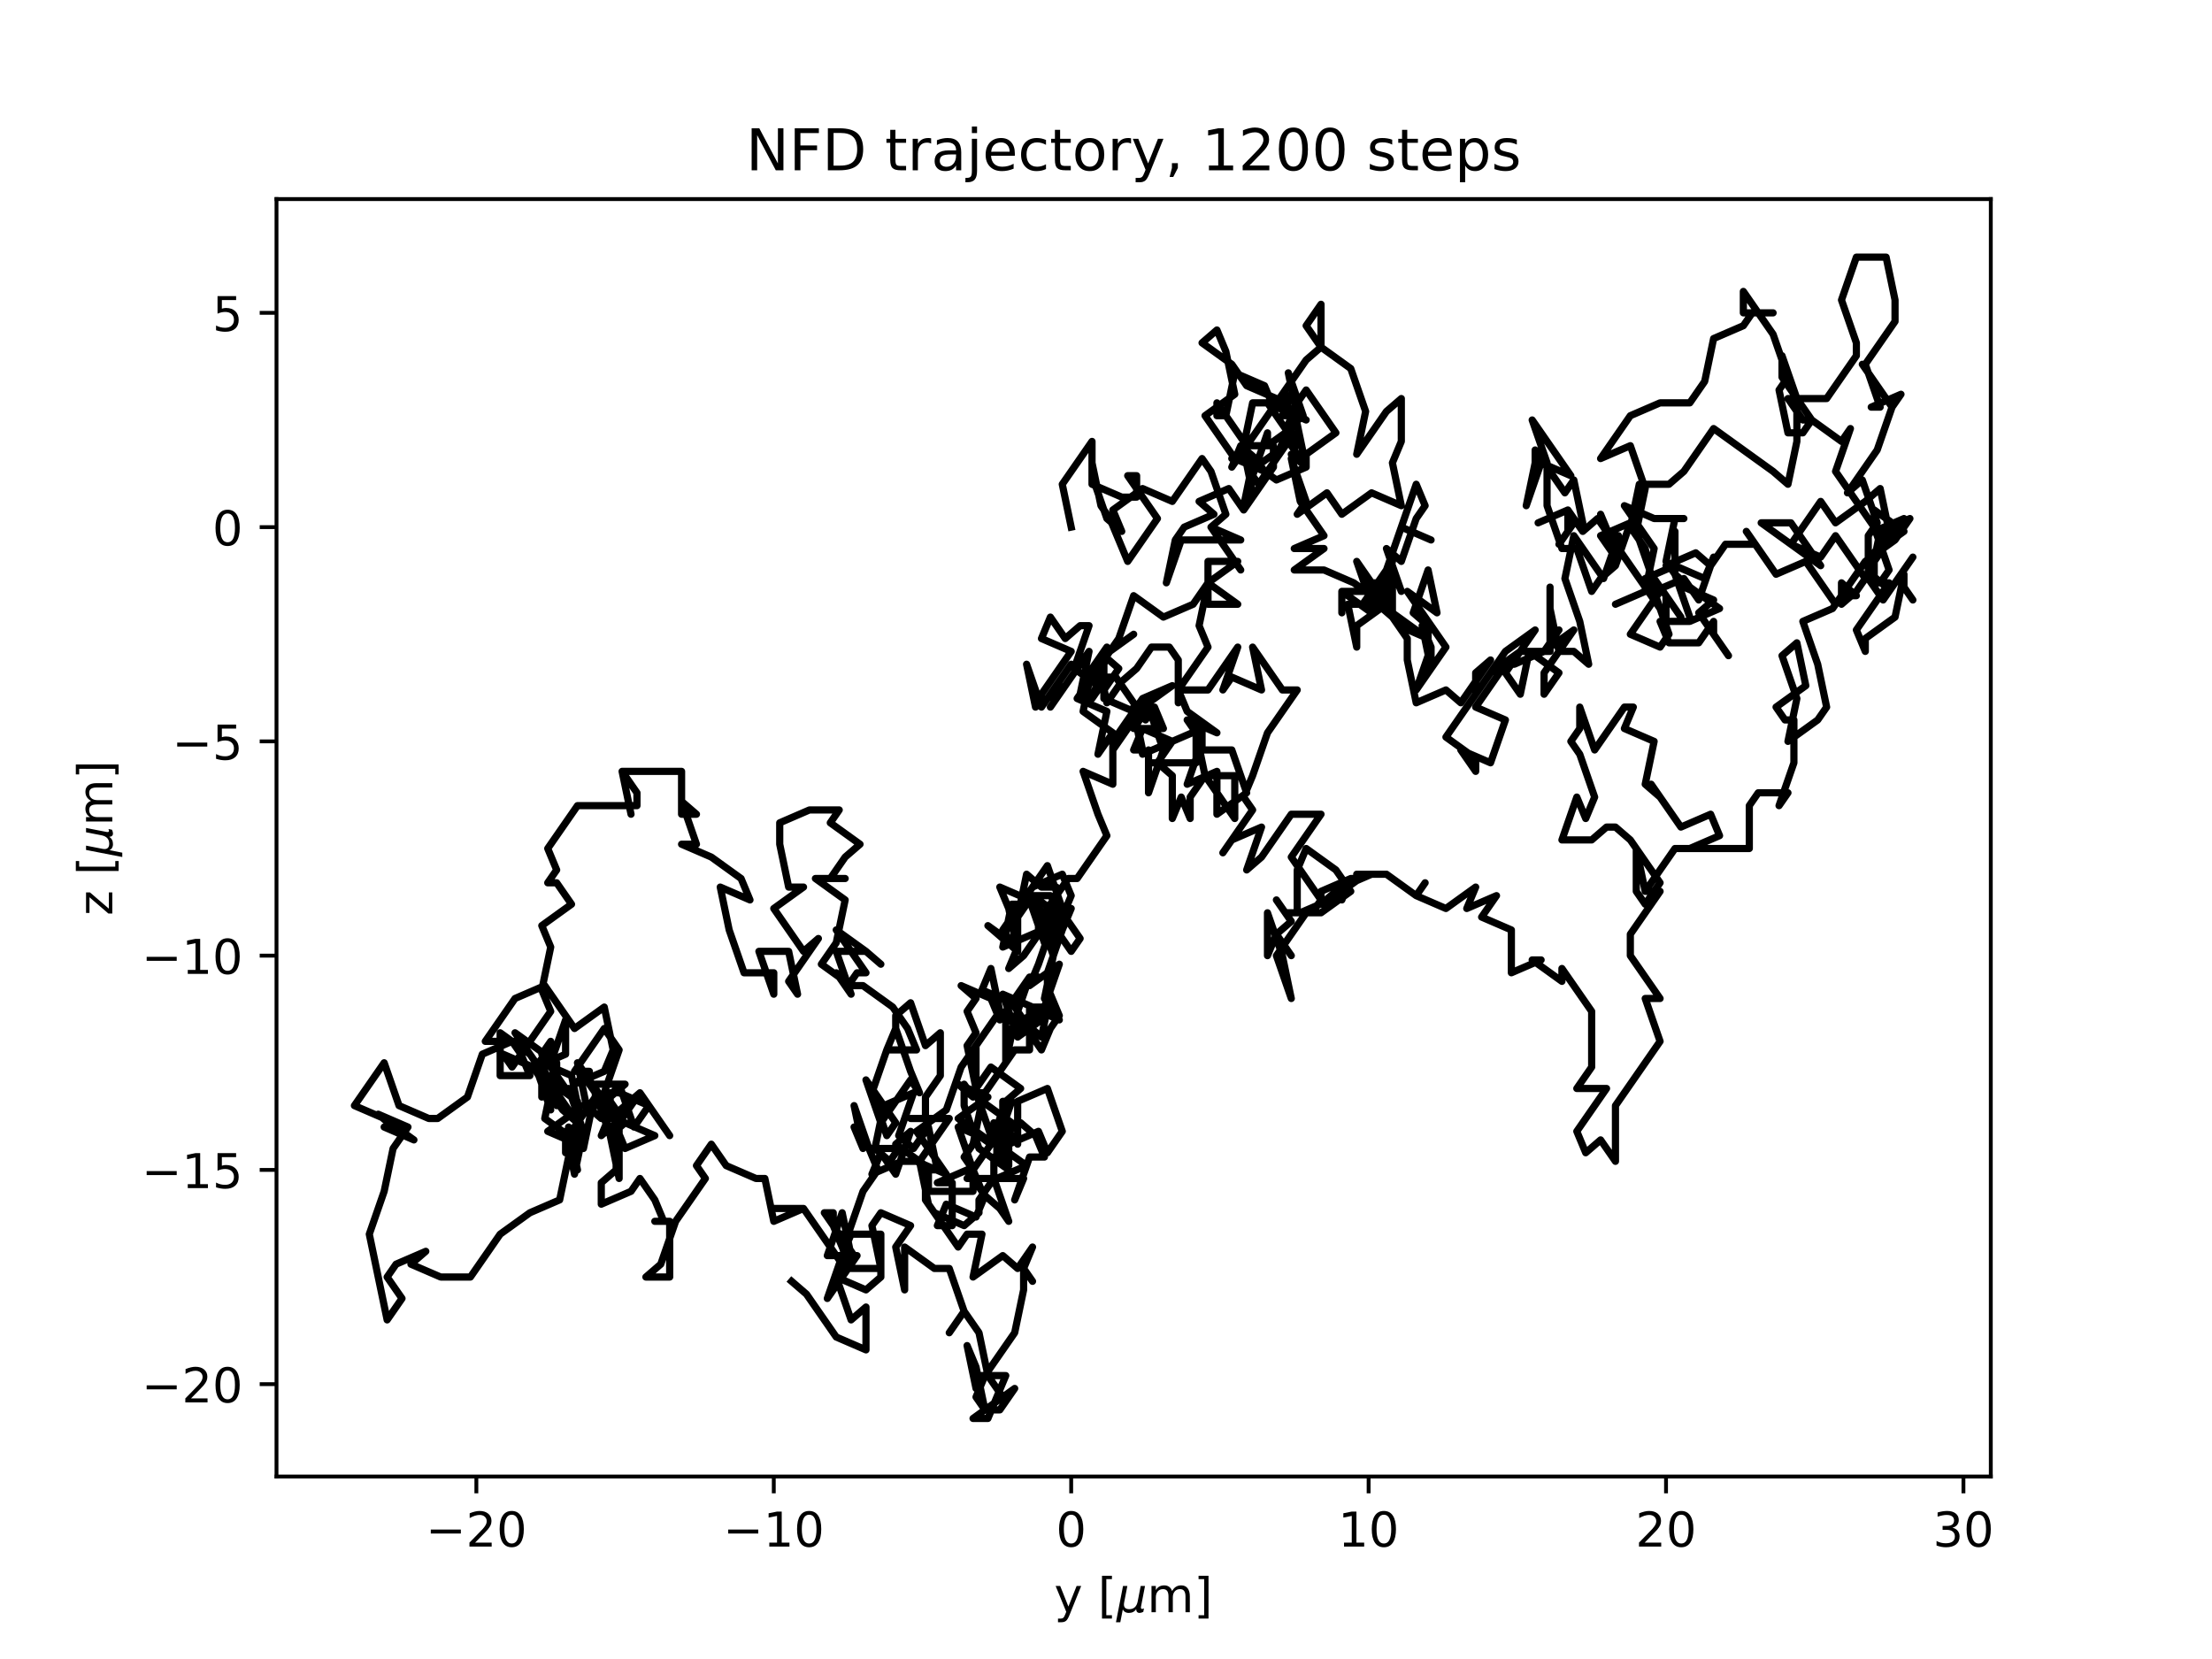 <?xml version="1.0" encoding="utf-8" standalone="no"?>
<!DOCTYPE svg PUBLIC "-//W3C//DTD SVG 1.1//EN"
  "http://www.w3.org/Graphics/SVG/1.1/DTD/svg11.dtd">
<!-- Created with matplotlib (https://matplotlib.org/) -->
<svg height="345.6pt" version="1.1" viewBox="0 0 460.8 345.6" width="460.8pt" xmlns="http://www.w3.org/2000/svg" xmlns:xlink="http://www.w3.org/1999/xlink">
 <defs>
  <style type="text/css">*{stroke-linecap:butt;stroke-linejoin:round;}</style>
 </defs>
 <g id="figure_1">
  <g id="patch_1">
   <path d="M 0 345.6 
L 460.8 345.6 
L 460.8 0 
L 0 0 
z
" style="fill:#ffffff;"/>
  </g>
  <g id="axes_1">
   <g id="patch_2">
    <path d="M 57.6 307.584 
L 414.72 307.584 
L 414.72 41.472 
L 57.6 41.472 
z
" style="fill:#ffffff;"/>
   </g>
   <g id="matplotlib.axis_1">
    <g id="xtick_1">
     <g id="line2d_1">
      <defs>
       <path d="M 0 0 
L 0 3.5 
" id="mdc3b80d3c6" style="stroke:#000000;stroke-width:0.8;"/>
      </defs>
      <g>
       <use style="stroke:#000000;stroke-width:0.8;" x="99.235" xlink:href="#mdc3b80d3c6" y="307.584"/>
      </g>
     </g>
     <g id="text_1">
      <!-- −20 -->
      <g transform="translate(88.683 322.182)scale(0.1 -0.1)">
       <defs>
        <path d="M 10.594 35.5 
L 73.188 35.5 
L 73.188 27.203 
L 10.594 27.203 
z
" id="DejaVuSans-8722"/>
        <path d="M 19.188 8.297 
L 53.609 8.297 
L 53.609 0 
L 7.328 0 
L 7.328 8.297 
Q 12.938 14.109 22.625 23.891 
Q 32.328 33.688 34.812 36.531 
Q 39.547 41.844 41.422 45.531 
Q 43.312 49.219 43.312 52.781 
Q 43.312 58.594 39.234 62.25 
Q 35.156 65.922 28.609 65.922 
Q 23.969 65.922 18.812 64.312 
Q 13.672 62.703 7.812 59.422 
L 7.812 69.391 
Q 13.766 71.781 18.938 73 
Q 24.125 74.219 28.422 74.219 
Q 39.75 74.219 46.484 68.547 
Q 53.219 62.891 53.219 53.422 
Q 53.219 48.922 51.531 44.891 
Q 49.859 40.875 45.406 35.406 
Q 44.188 33.984 37.641 27.219 
Q 31.109 20.453 19.188 8.297 
z
" id="DejaVuSans-50"/>
        <path d="M 31.781 66.406 
Q 24.172 66.406 20.328 58.906 
Q 16.5 51.422 16.5 36.375 
Q 16.5 21.391 20.328 13.891 
Q 24.172 6.391 31.781 6.391 
Q 39.453 6.391 43.281 13.891 
Q 47.125 21.391 47.125 36.375 
Q 47.125 51.422 43.281 58.906 
Q 39.453 66.406 31.781 66.406 
z
M 31.781 74.219 
Q 44.047 74.219 50.516 64.516 
Q 56.984 54.828 56.984 36.375 
Q 56.984 17.969 50.516 8.266 
Q 44.047 -1.422 31.781 -1.422 
Q 19.531 -1.422 13.062 8.266 
Q 6.594 17.969 6.594 36.375 
Q 6.594 54.828 13.062 64.516 
Q 19.531 74.219 31.781 74.219 
z
" id="DejaVuSans-48"/>
       </defs>
       <use xlink:href="#DejaVuSans-8722"/>
       <use x="83.789" xlink:href="#DejaVuSans-50"/>
       <use x="147.412" xlink:href="#DejaVuSans-48"/>
      </g>
     </g>
    </g>
    <g id="xtick_2">
     <g id="line2d_2">
      <g>
       <use style="stroke:#000000;stroke-width:0.8;" x="161.192" xlink:href="#mdc3b80d3c6" y="307.584"/>
      </g>
     </g>
     <g id="text_2">
      <!-- −10 -->
      <g transform="translate(150.64 322.182)scale(0.1 -0.1)">
       <defs>
        <path d="M 12.406 8.297 
L 28.516 8.297 
L 28.516 63.922 
L 10.984 60.406 
L 10.984 69.391 
L 28.422 72.906 
L 38.281 72.906 
L 38.281 8.297 
L 54.391 8.297 
L 54.391 0 
L 12.406 0 
z
" id="DejaVuSans-49"/>
       </defs>
       <use xlink:href="#DejaVuSans-8722"/>
       <use x="83.789" xlink:href="#DejaVuSans-49"/>
       <use x="147.412" xlink:href="#DejaVuSans-48"/>
      </g>
     </g>
    </g>
    <g id="xtick_3">
     <g id="line2d_3">
      <g>
       <use style="stroke:#000000;stroke-width:0.8;" x="223.149" xlink:href="#mdc3b80d3c6" y="307.584"/>
      </g>
     </g>
     <g id="text_3">
      <!-- 0 -->
      <g transform="translate(219.968 322.182)scale(0.1 -0.1)">
       <use xlink:href="#DejaVuSans-48"/>
      </g>
     </g>
    </g>
    <g id="xtick_4">
     <g id="line2d_4">
      <g>
       <use style="stroke:#000000;stroke-width:0.8;" x="285.106" xlink:href="#mdc3b80d3c6" y="307.584"/>
      </g>
     </g>
     <g id="text_4">
      <!-- 10 -->
      <g transform="translate(278.744 322.182)scale(0.1 -0.1)">
       <use xlink:href="#DejaVuSans-49"/>
       <use x="63.623" xlink:href="#DejaVuSans-48"/>
      </g>
     </g>
    </g>
    <g id="xtick_5">
     <g id="line2d_5">
      <g>
       <use style="stroke:#000000;stroke-width:0.8;" x="347.063" xlink:href="#mdc3b80d3c6" y="307.584"/>
      </g>
     </g>
     <g id="text_5">
      <!-- 20 -->
      <g transform="translate(340.7 322.182)scale(0.1 -0.1)">
       <use xlink:href="#DejaVuSans-50"/>
       <use x="63.623" xlink:href="#DejaVuSans-48"/>
      </g>
     </g>
    </g>
    <g id="xtick_6">
     <g id="line2d_6">
      <g>
       <use style="stroke:#000000;stroke-width:0.8;" x="409.02" xlink:href="#mdc3b80d3c6" y="307.584"/>
      </g>
     </g>
     <g id="text_6">
      <!-- 30 -->
      <g transform="translate(402.657 322.182)scale(0.1 -0.1)">
       <defs>
        <path d="M 40.578 39.312 
Q 47.656 37.797 51.625 33 
Q 55.609 28.219 55.609 21.188 
Q 55.609 10.406 48.188 4.484 
Q 40.766 -1.422 27.094 -1.422 
Q 22.516 -1.422 17.656 -0.516 
Q 12.797 0.391 7.625 2.203 
L 7.625 11.719 
Q 11.719 9.328 16.594 8.109 
Q 21.484 6.891 26.812 6.891 
Q 36.078 6.891 40.938 10.547 
Q 45.797 14.203 45.797 21.188 
Q 45.797 27.641 41.281 31.266 
Q 36.766 34.906 28.719 34.906 
L 20.219 34.906 
L 20.219 43.016 
L 29.109 43.016 
Q 36.375 43.016 40.234 45.922 
Q 44.094 48.828 44.094 54.297 
Q 44.094 59.906 40.109 62.906 
Q 36.141 65.922 28.719 65.922 
Q 24.656 65.922 20.016 65.031 
Q 15.375 64.156 9.812 62.312 
L 9.812 71.094 
Q 15.438 72.656 20.344 73.438 
Q 25.25 74.219 29.594 74.219 
Q 40.828 74.219 47.359 69.109 
Q 53.906 64.016 53.906 55.328 
Q 53.906 49.266 50.438 45.094 
Q 46.969 40.922 40.578 39.312 
z
" id="DejaVuSans-51"/>
       </defs>
       <use xlink:href="#DejaVuSans-51"/>
       <use x="63.623" xlink:href="#DejaVuSans-48"/>
      </g>
     </g>
    </g>
    <g id="text_7">
     <!-- y [${\mu}$m] -->
     <g transform="translate(219.61 335.862)scale(0.1 -0.1)">
      <defs>
       <path d="M 32.172 -5.078 
Q 28.375 -14.844 24.75 -17.812 
Q 21.141 -20.797 15.094 -20.797 
L 7.906 -20.797 
L 7.906 -13.281 
L 13.188 -13.281 
Q 16.891 -13.281 18.938 -11.516 
Q 21 -9.766 23.484 -3.219 
L 25.094 0.875 
L 2.984 54.688 
L 12.5 54.688 
L 29.594 11.922 
L 46.688 54.688 
L 56.203 54.688 
z
" id="DejaVuSans-121"/>
       <path id="DejaVuSans-32"/>
       <path d="M 8.594 75.984 
L 29.297 75.984 
L 29.297 69 
L 17.578 69 
L 17.578 -6.203 
L 29.297 -6.203 
L 29.297 -13.188 
L 8.594 -13.188 
z
" id="DejaVuSans-91"/>
       <path d="M -1.312 -20.797 
L 13.375 54.688 
L 22.406 54.688 
L 15.766 20.656 
Q 15.578 19.625 15.422 18.359 
Q 15.281 17.094 15.281 15.828 
Q 15.281 11.281 18.141 8.828 
Q 21 6.391 26.312 6.391 
Q 33.547 6.391 37.984 10.484 
Q 42.438 14.594 44 22.797 
L 50.203 54.688 
L 59.188 54.688 
L 51.031 12.641 
Q 50.828 11.719 50.75 11.031 
Q 50.688 10.359 50.688 9.812 
Q 50.688 8.297 51.297 7.594 
Q 51.906 6.891 53.219 6.891 
Q 53.719 6.891 54.562 7.125 
Q 55.422 7.375 56.984 8.016 
L 55.609 0.781 
Q 53.469 -0.297 51.516 -0.859 
Q 49.562 -1.422 47.703 -1.422 
Q 44.484 -1.422 42.656 0.625 
Q 40.828 2.688 40.828 6.297 
Q 38.094 2.391 34.297 0.484 
Q 30.516 -1.422 25.391 -1.422 
Q 20.844 -1.422 17.453 0.672 
Q 14.062 2.781 12.984 6.203 
L 7.719 -20.797 
z
" id="DejaVuSans-Oblique-956"/>
       <path d="M 52 44.188 
Q 55.375 50.25 60.062 53.125 
Q 64.75 56 71.094 56 
Q 79.641 56 84.281 50.016 
Q 88.922 44.047 88.922 33.016 
L 88.922 0 
L 79.891 0 
L 79.891 32.719 
Q 79.891 40.578 77.094 44.375 
Q 74.312 48.188 68.609 48.188 
Q 61.625 48.188 57.562 43.547 
Q 53.516 38.922 53.516 30.906 
L 53.516 0 
L 44.484 0 
L 44.484 32.719 
Q 44.484 40.625 41.703 44.406 
Q 38.922 48.188 33.109 48.188 
Q 26.219 48.188 22.156 43.531 
Q 18.109 38.875 18.109 30.906 
L 18.109 0 
L 9.078 0 
L 9.078 54.688 
L 18.109 54.688 
L 18.109 46.188 
Q 21.188 51.219 25.484 53.609 
Q 29.781 56 35.688 56 
Q 41.656 56 45.828 52.969 
Q 50 49.953 52 44.188 
z
" id="DejaVuSans-109"/>
       <path d="M 30.422 75.984 
L 30.422 -13.188 
L 9.719 -13.188 
L 9.719 -6.203 
L 21.391 -6.203 
L 21.391 69 
L 9.719 69 
L 9.719 75.984 
z
" id="DejaVuSans-93"/>
      </defs>
      <use transform="translate(0 0.016)" xlink:href="#DejaVuSans-121"/>
      <use transform="translate(59.18 0.016)" xlink:href="#DejaVuSans-32"/>
      <use transform="translate(90.967 0.016)" xlink:href="#DejaVuSans-91"/>
      <use transform="translate(129.98 0.016)" xlink:href="#DejaVuSans-Oblique-956"/>
      <use transform="translate(193.604 0.016)" xlink:href="#DejaVuSans-109"/>
      <use transform="translate(291.016 0.016)" xlink:href="#DejaVuSans-93"/>
     </g>
    </g>
   </g>
   <g id="matplotlib.axis_2">
    <g id="ytick_1">
     <g id="line2d_7">
      <defs>
       <path d="M 0 0 
L -3.5 0 
" id="m8315c1f3e3" style="stroke:#000000;stroke-width:0.8;"/>
      </defs>
      <g>
       <use style="stroke:#000000;stroke-width:0.8;" x="57.6" xlink:href="#m8315c1f3e3" y="288.346"/>
      </g>
     </g>
     <g id="text_8">
      <!-- −20 -->
      <g transform="translate(29.495 292.146)scale(0.1 -0.1)">
       <use xlink:href="#DejaVuSans-8722"/>
       <use x="83.789" xlink:href="#DejaVuSans-50"/>
       <use x="147.412" xlink:href="#DejaVuSans-48"/>
      </g>
     </g>
    </g>
    <g id="ytick_2">
     <g id="line2d_8">
      <g>
       <use style="stroke:#000000;stroke-width:0.8;" x="57.6" xlink:href="#m8315c1f3e3" y="243.712"/>
      </g>
     </g>
     <g id="text_9">
      <!-- −15 -->
      <g transform="translate(29.495 247.511)scale(0.1 -0.1)">
       <defs>
        <path d="M 10.797 72.906 
L 49.516 72.906 
L 49.516 64.594 
L 19.828 64.594 
L 19.828 46.734 
Q 21.969 47.469 24.109 47.828 
Q 26.266 48.188 28.422 48.188 
Q 40.625 48.188 47.75 41.5 
Q 54.891 34.812 54.891 23.391 
Q 54.891 11.625 47.562 5.094 
Q 40.234 -1.422 26.906 -1.422 
Q 22.312 -1.422 17.547 -0.641 
Q 12.797 0.141 7.719 1.703 
L 7.719 11.625 
Q 12.109 9.234 16.797 8.062 
Q 21.484 6.891 26.703 6.891 
Q 35.156 6.891 40.078 11.328 
Q 45.016 15.766 45.016 23.391 
Q 45.016 31 40.078 35.438 
Q 35.156 39.891 26.703 39.891 
Q 22.75 39.891 18.812 39.016 
Q 14.891 38.141 10.797 36.281 
z
" id="DejaVuSans-53"/>
       </defs>
       <use xlink:href="#DejaVuSans-8722"/>
       <use x="83.789" xlink:href="#DejaVuSans-49"/>
       <use x="147.412" xlink:href="#DejaVuSans-53"/>
      </g>
     </g>
    </g>
    <g id="ytick_3">
     <g id="line2d_9">
      <g>
       <use style="stroke:#000000;stroke-width:0.8;" x="57.6" xlink:href="#m8315c1f3e3" y="199.077"/>
      </g>
     </g>
     <g id="text_10">
      <!-- −10 -->
      <g transform="translate(29.495 202.876)scale(0.1 -0.1)">
       <use xlink:href="#DejaVuSans-8722"/>
       <use x="83.789" xlink:href="#DejaVuSans-49"/>
       <use x="147.412" xlink:href="#DejaVuSans-48"/>
      </g>
     </g>
    </g>
    <g id="ytick_4">
     <g id="line2d_10">
      <g>
       <use style="stroke:#000000;stroke-width:0.8;" x="57.6" xlink:href="#m8315c1f3e3" y="154.442"/>
      </g>
     </g>
     <g id="text_11">
      <!-- −5 -->
      <g transform="translate(35.858 158.242)scale(0.1 -0.1)">
       <use xlink:href="#DejaVuSans-8722"/>
       <use x="83.789" xlink:href="#DejaVuSans-53"/>
      </g>
     </g>
    </g>
    <g id="ytick_5">
     <g id="line2d_11">
      <g>
       <use style="stroke:#000000;stroke-width:0.8;" x="57.6" xlink:href="#m8315c1f3e3" y="109.808"/>
      </g>
     </g>
     <g id="text_12">
      <!-- 0 -->
      <g transform="translate(44.237 113.607)scale(0.1 -0.1)">
       <use xlink:href="#DejaVuSans-48"/>
      </g>
     </g>
    </g>
    <g id="ytick_6">
     <g id="line2d_12">
      <g>
       <use style="stroke:#000000;stroke-width:0.8;" x="57.6" xlink:href="#m8315c1f3e3" y="65.173"/>
      </g>
     </g>
     <g id="text_13">
      <!-- 5 -->
      <g transform="translate(44.237 68.972)scale(0.1 -0.1)">
       <use xlink:href="#DejaVuSans-53"/>
      </g>
     </g>
    </g>
    <g id="text_14">
     <!-- z [${\mu}$m] -->
     <g transform="translate(23.395 190.728)rotate(-90)scale(0.1 -0.1)">
      <defs>
       <path d="M 5.516 54.688 
L 48.188 54.688 
L 48.188 46.484 
L 14.406 7.172 
L 48.188 7.172 
L 48.188 0 
L 4.297 0 
L 4.297 8.203 
L 38.094 47.516 
L 5.516 47.516 
z
" id="DejaVuSans-122"/>
      </defs>
      <use transform="translate(0 0.016)" xlink:href="#DejaVuSans-122"/>
      <use transform="translate(52.49 0.016)" xlink:href="#DejaVuSans-32"/>
      <use transform="translate(84.277 0.016)" xlink:href="#DejaVuSans-91"/>
      <use transform="translate(123.291 0.016)" xlink:href="#DejaVuSans-Oblique-956"/>
      <use transform="translate(186.914 0.016)" xlink:href="#DejaVuSans-109"/>
      <use transform="translate(284.326 0.016)" xlink:href="#DejaVuSans-93"/>
     </g>
    </g>
   </g>
   <g id="line2d_13">
    <path clip-path="url(#p1b442b6032)" d="M 223.149 109.808 
L 221.29 100.881 
L 227.486 91.954 
L 227.486 100.881 
L 233.682 103.559 
L 236.78 103.559 
L 236.78 99.095 
L 234.921 99.095 
L 241.117 108.022 
L 234.921 116.949 
L 231.203 108.022 
L 229.345 105.344 
L 227.486 96.417 
L 227.486 96.417 
L 227.486 99.095 
L 230.584 108.022 
L 233.682 110.7 
L 231.823 106.237 
L 238.019 101.773 
L 244.214 104.452 
L 250.41 95.525 
L 252.269 98.203 
L 255.367 107.13 
L 252.269 109.808 
L 258.465 118.735 
L 252.269 109.808 
L 258.465 112.486 
L 246.073 112.486 
L 242.975 121.413 
L 244.834 112.486 
L 246.693 109.808 
L 252.888 107.13 
L 249.791 104.452 
L 255.986 101.773 
L 259.084 106.237 
L 265.28 97.31 
L 265.28 92.847 
L 259.084 92.847 
L 260.943 83.92 
L 264.041 83.92 
L 270.236 92.847 
L 268.378 88.383 
L 270.236 83.92 
L 272.095 81.242 
L 278.291 90.168 
L 272.095 94.632 
L 272.095 97.31 
L 265.899 99.988 
L 259.704 95.525 
L 256.606 95.525 
L 259.704 92.847 
L 253.508 83.92 
L 253.508 86.598 
L 255.367 86.598 
L 257.225 77.671 
L 263.421 80.349 
L 265.28 84.812 
L 265.28 84.812 
L 259.084 93.739 
L 260.943 102.666 
L 259.084 105.344 
L 260.943 96.417 
L 260.943 99.095 
L 264.041 90.168 
L 264.041 92.847 
L 270.236 88.383 
L 272.095 97.31 
L 268.997 94.632 
L 272.095 97.31 
L 268.378 91.954 
L 262.182 100.881 
L 260.323 98.203 
L 266.519 93.739 
L 268.378 89.276 
L 271.475 86.598 
L 268.378 77.671 
L 270.236 86.598 
L 267.138 86.598 
L 268.997 82.134 
L 265.899 84.812 
L 272.095 87.49 
L 265.899 83.027 
L 259.704 80.349 
L 256.606 75.885 
L 250.41 71.422 
L 253.508 68.744 
L 255.367 73.207 
L 257.225 82.134 
L 251.03 86.598 
L 257.225 95.525 
L 263.421 98.203 
L 261.562 95.525 
L 258.465 92.847 
L 256.606 97.31 
L 272.095 74.993 
L 275.193 72.315 
L 275.193 63.388 
L 272.095 67.851 
L 275.193 72.315 
L 281.389 76.778 
L 284.486 85.705 
L 282.628 94.632 
L 288.823 85.705 
L 291.921 83.027 
L 291.921 91.954 
L 290.063 96.417 
L 291.921 105.344 
L 285.726 102.666 
L 279.53 107.13 
L 276.432 102.666 
L 270.236 107.13 
L 272.095 104.452 
L 268.997 95.525 
L 270.856 104.452 
L 275.812 111.593 
L 269.617 114.271 
L 275.812 114.271 
L 269.617 118.735 
L 275.812 118.735 
L 282.008 121.413 
L 288.204 125.876 
L 290.063 116.949 
L 290.063 116.949 
L 283.867 125.876 
L 285.726 123.198 
L 279.53 123.198 
L 279.53 127.662 
L 279.53 123.198 
L 285.726 127.662 
L 291.921 109.808 
L 298.117 112.486 
L 291.921 109.808 
L 295.019 100.881 
L 296.878 105.344 
L 295.019 108.022 
L 291.921 116.949 
L 288.823 114.271 
L 291.921 123.198 
L 290.063 118.735 
L 290.063 127.662 
L 296.258 132.125 
L 298.117 134.803 
L 298.117 139.267 
L 296.258 130.34 
L 298.117 134.803 
L 295.019 143.73 
L 301.215 134.803 
L 293.16 123.198 
L 299.356 127.662 
L 297.497 118.735 
L 294.4 127.662 
L 297.497 130.34 
L 297.497 133.018 
L 291.302 130.34 
L 287.584 121.413 
L 284.486 121.413 
L 287.584 125.876 
L 285.726 125.876 
L 282.628 116.949 
L 288.823 125.876 
L 282.628 130.34 
L 282.628 134.803 
L 280.769 125.876 
L 286.965 125.876 
L 290.063 128.554 
L 293.16 133.018 
L 293.16 137.481 
L 295.019 146.408 
L 301.215 143.73 
L 304.313 146.408 
L 310.508 137.481 
L 307.411 140.159 
L 307.411 144.623 
L 313.606 135.696 
L 319.802 131.232 
L 313.606 140.159 
L 316.704 144.623 
L 318.563 135.696 
L 324.758 140.159 
L 321.661 144.623 
L 321.661 140.159 
L 327.856 131.232 
L 321.661 135.696 
L 324.758 131.232 
L 321.661 135.696 
L 315.465 138.374 
L 313.606 138.374 
L 307.411 147.301 
L 313.606 149.979 
L 310.508 158.906 
L 304.313 156.228 
L 307.411 160.691 
L 307.411 158.013 
L 301.215 153.55 
L 310.508 140.159 
L 316.704 135.696 
L 322.9 135.696 
L 322.9 122.305 
L 322.9 126.769 
L 324.758 135.696 
L 327.856 135.696 
L 330.954 138.374 
L 329.095 129.447 
L 325.998 120.52 
L 327.856 111.593 
L 334.052 120.52 
L 337.15 111.593 
L 335.291 111.593 
L 333.432 107.13 
L 336.53 116.057 
L 333.432 111.593 
L 333.432 111.593 
L 339.628 108.915 
L 336.53 117.842 
L 333.432 120.52 
L 331.574 123.198 
L 328.476 114.271 
L 325.378 114.271 
L 322.28 105.344 
L 322.28 96.417 
L 319.182 87.49 
L 327.237 99.095 
L 321.041 96.417 
L 317.943 105.344 
L 319.802 96.417 
L 319.802 93.739 
L 325.998 102.666 
L 327.856 99.988 
L 329.715 108.915 
L 327.856 108.915 
L 324.758 113.378 
L 326.617 110.7 
L 326.617 106.237 
L 320.421 108.915 
L 326.617 106.237 
L 329.715 110.7 
L 332.813 108.022 
L 347.063 128.554 
L 347.063 124.091 
L 350.161 128.554 
L 343.965 119.627 
L 340.867 110.7 
L 342.726 101.773 
L 339.628 92.847 
L 333.432 95.525 
L 339.628 86.598 
L 345.824 83.92 
L 352.02 83.92 
L 355.117 79.456 
L 356.976 70.529 
L 363.172 67.851 
L 365.031 65.173 
L 363.172 65.173 
L 369.367 65.173 
L 363.172 65.173 
L 363.172 60.71 
L 369.367 69.636 
L 372.465 78.563 
L 370.607 81.242 
L 372.465 90.168 
L 375.563 90.168 
L 377.422 87.49 
L 377.422 87.49 
L 375.563 87.49 
L 372.465 83.027 
L 380.52 83.027 
L 386.715 74.1 
L 386.715 71.422 
L 383.618 62.495 
L 386.715 53.568 
L 392.911 53.568 
L 394.77 62.495 
L 394.77 66.958 
L 388.574 75.885 
L 391.672 84.812 
L 389.813 84.812 
L 389.813 84.812 
L 396.009 82.134 
L 394.15 84.812 
L 387.955 75.885 
L 394.15 84.812 
L 391.052 93.739 
L 384.857 102.666 
L 387.955 99.988 
L 391.052 108.915 
L 389.194 111.593 
L 389.194 120.52 
L 392.292 124.983 
L 398.487 116.057 
L 395.389 120.52 
L 398.487 124.983 
L 396.629 122.305 
L 396.629 119.627 
L 394.77 128.554 
L 388.574 133.018 
L 388.574 135.696 
L 386.715 131.232 
L 392.911 122.305 
L 389.813 119.627 
L 391.672 110.7 
L 397.868 108.022 
L 394.77 112.486 
L 388.574 116.949 
L 382.378 125.876 
L 376.183 116.949 
L 369.987 119.627 
L 363.791 110.7 
L 365.65 113.378 
L 359.454 113.378 
L 356.357 117.842 
L 353.259 115.164 
L 347.063 117.842 
L 348.922 117.842 
L 355.117 120.52 
L 356.976 116.057 
L 353.878 124.983 
L 350.78 120.52 
L 344.585 123.198 
L 342.726 123.198 
L 336.53 125.876 
L 342.726 123.198 
L 344.585 114.271 
L 338.389 105.344 
L 344.585 108.022 
L 350.78 108.022 
L 348.922 108.022 
L 347.063 116.949 
L 348.922 119.627 
L 352.02 128.554 
L 348.922 119.627 
L 350.78 122.305 
L 356.976 124.983 
L 353.878 127.662 
L 360.074 136.589 
L 356.976 132.125 
L 356.976 129.447 
L 353.878 133.91 
L 347.683 133.91 
L 345.824 129.447 
L 352.02 129.447 
L 358.215 126.769 
L 352.02 122.305 
L 348.922 119.627 
L 348.922 110.7 
L 348.922 117.842 
L 342.726 120.52 
L 342.726 123.198 
L 345.824 123.198 
L 339.628 132.125 
L 345.824 134.803 
L 347.683 132.125 
L 344.585 123.198 
L 342.726 114.271 
L 339.628 109.808 
L 341.487 100.881 
L 347.683 100.881 
L 350.78 98.203 
L 356.976 89.276 
L 369.367 98.203 
L 372.465 100.881 
L 374.324 91.954 
L 374.324 83.027 
L 371.226 74.1 
L 371.226 78.563 
L 377.422 87.49 
L 383.618 91.954 
L 385.476 89.276 
L 382.378 98.203 
L 390.433 109.808 
L 393.531 118.735 
L 391.672 121.413 
L 393.531 121.413 
L 390.433 121.413 
L 390.433 116.949 
L 396.629 108.022 
L 390.433 110.7 
L 390.433 106.237 
L 396.629 110.7 
L 390.433 115.164 
L 393.531 110.7 
L 391.672 101.773 
L 388.574 104.452 
L 382.378 108.915 
L 379.281 104.452 
L 373.085 113.378 
L 379.281 117.842 
L 373.085 108.915 
L 366.889 108.915 
L 373.085 113.378 
L 379.281 116.057 
L 382.378 111.593 
L 388.574 120.52 
L 386.715 123.198 
L 383.618 125.876 
L 383.618 121.413 
L 386.715 124.091 
L 383.618 124.091 
L 381.759 126.769 
L 375.563 129.447 
L 378.661 138.374 
L 380.52 147.301 
L 378.661 149.979 
L 372.465 154.442 
L 374.324 145.515 
L 371.226 136.589 
L 374.324 133.91 
L 376.183 142.837 
L 369.987 147.301 
L 371.846 149.979 
L 373.704 149.979 
L 373.704 149.979 
L 373.704 158.906 
L 370.607 167.833 
L 372.465 165.155 
L 366.27 165.155 
L 364.411 167.833 
L 364.411 176.76 
L 348.922 176.76 
L 352.02 176.76 
L 358.215 174.082 
L 356.357 169.618 
L 350.161 172.296 
L 343.965 163.369 
L 345.824 166.047 
L 342.726 163.369 
L 344.585 154.442 
L 338.389 151.764 
L 340.248 147.301 
L 338.389 147.301 
L 332.193 156.228 
L 329.095 147.301 
L 329.095 151.764 
L 327.237 154.442 
L 329.095 157.12 
L 332.193 166.047 
L 330.335 170.511 
L 328.476 166.047 
L 325.378 174.974 
L 331.574 174.974 
L 334.672 172.296 
L 336.53 172.296 
L 339.628 174.974 
L 345.824 183.901 
L 342.726 188.365 
L 340.867 185.687 
L 340.867 176.76 
L 342.726 185.687 
L 348.922 176.76 
L 342.726 185.687 
L 345.824 185.687 
L 339.628 194.614 
L 339.628 199.077 
L 345.824 208.004 
L 342.726 208.004 
L 345.824 216.931 
L 336.53 230.321 
L 336.53 230.321 
L 336.53 241.926 
L 333.432 237.463 
L 330.335 240.141 
L 328.476 235.678 
L 334.672 226.751 
L 328.476 226.751 
L 331.574 222.287 
L 331.574 210.682 
L 325.378 201.755 
L 325.378 204.433 
L 319.182 199.97 
L 321.041 199.97 
L 314.845 202.648 
L 314.845 193.721 
L 308.65 191.043 
L 311.748 186.579 
L 305.552 189.257 
L 307.411 184.794 
L 301.215 189.257 
L 295.019 186.579 
L 296.878 183.901 
L 295.019 186.579 
L 288.823 182.116 
L 282.628 182.116 
L 285.726 182.116 
L 279.53 184.794 
L 279.53 187.472 
L 281.389 183.009 
L 275.193 188.365 
L 275.193 185.687 
L 281.389 183.009 
L 283.247 183.009 
L 277.052 187.472 
L 270.856 190.15 
L 267.758 190.15 
L 265.899 187.472 
L 268.997 191.936 
L 265.899 194.614 
L 268.997 199.077 
L 265.899 194.614 
L 264.041 199.077 
L 264.041 199.077 
L 264.041 190.15 
L 267.138 199.077 
L 268.997 208.004 
L 265.899 199.077 
L 272.095 190.15 
L 275.193 190.15 
L 281.389 185.687 
L 278.291 181.223 
L 272.095 176.76 
L 270.236 181.223 
L 270.236 190.15 
L 273.334 190.15 
L 275.193 187.472 
L 268.997 178.545 
L 275.193 169.618 
L 268.997 169.618 
L 262.801 178.545 
L 259.704 181.223 
L 262.801 172.296 
L 256.606 174.974 
L 254.747 177.652 
L 260.943 168.725 
L 259.084 166.047 
L 260.943 161.584 
L 264.041 152.657 
L 270.236 143.73 
L 267.138 143.73 
L 260.943 134.803 
L 262.801 143.73 
L 256.606 141.052 
L 254.747 143.73 
L 257.845 134.803 
L 251.649 143.73 
L 245.454 143.73 
L 245.454 146.408 
L 245.454 137.481 
L 243.595 134.803 
L 239.877 134.803 
L 236.78 139.267 
L 233.682 141.945 
L 230.584 146.408 
L 228.725 137.481 
L 230.584 134.803 
L 227.486 139.267 
L 225.627 148.194 
L 231.823 152.657 
L 228.725 157.12 
L 230.584 148.194 
L 224.388 145.515 
L 230.584 136.589 
L 227.486 145.515 
L 230.584 141.052 
L 232.443 141.052 
L 238.638 149.979 
L 240.497 147.301 
L 242.356 151.764 
L 236.16 151.764 
L 239.258 147.301 
L 242.356 156.228 
L 239.258 165.155 
L 239.258 156.228 
L 239.258 158.906 
L 241.117 158.906 
L 244.214 161.584 
L 244.214 170.511 
L 246.073 166.047 
L 247.932 170.511 
L 247.932 166.047 
L 251.03 161.584 
L 257.225 161.584 
L 257.225 170.511 
L 257.225 170.511 
L 251.03 161.584 
L 249.171 152.657 
L 249.171 149.979 
L 249.171 158.906 
L 241.117 158.906 
L 244.214 154.442 
L 238.019 157.12 
L 236.16 148.194 
L 229.964 145.515 
L 229.964 136.589 
L 236.16 132.125 
L 229.964 136.589 
L 233.062 139.267 
L 229.964 143.73 
L 223.769 139.267 
L 226.866 130.34 
L 225.008 130.34 
L 221.91 133.018 
L 218.812 128.554 
L 216.953 133.018 
L 223.149 135.696 
L 216.953 144.623 
L 216.953 147.301 
L 223.149 138.374 
L 216.953 147.301 
L 213.855 138.374 
L 215.714 147.301 
L 221.91 142.837 
L 218.812 147.301 
L 226.866 135.696 
L 225.008 144.623 
L 233.062 133.018 
L 236.16 124.091 
L 242.356 128.554 
L 248.551 125.876 
L 251.649 121.413 
L 257.845 125.876 
L 257.845 125.876 
L 251.649 125.876 
L 251.649 116.949 
L 257.845 116.949 
L 251.649 121.413 
L 249.791 130.34 
L 251.649 134.803 
L 245.454 143.73 
L 247.312 148.194 
L 253.508 152.657 
L 247.312 149.979 
L 250.41 154.442 
L 247.312 163.369 
L 253.508 160.691 
L 253.508 169.618 
L 259.704 165.155 
L 256.606 156.228 
L 250.41 156.228 
L 250.41 151.764 
L 244.214 154.442 
L 238.019 151.764 
L 236.16 156.228 
L 238.019 156.228 
L 236.16 147.301 
L 238.019 147.301 
L 231.823 156.228 
L 238.019 147.301 
L 244.214 142.837 
L 238.019 145.515 
L 231.823 154.442 
L 231.823 163.369 
L 225.627 160.691 
L 228.725 169.618 
L 230.584 174.082 
L 224.388 183.009 
L 222.529 183.009 
L 216.334 191.936 
L 219.432 196.399 
L 219.432 187.472 
L 217.573 196.399 
L 214.475 187.472 
L 208.279 184.794 
L 210.138 189.257 
L 211.997 198.184 
L 211.997 189.257 
L 218.192 180.331 
L 221.29 189.257 
L 219.432 198.184 
L 216.334 189.257 
L 219.432 191.936 
L 216.334 200.862 
L 214.475 205.326 
L 220.671 200.862 
L 217.573 209.789 
L 215.714 212.467 
L 209.519 212.467 
L 209.519 221.394 
L 211.377 212.467 
L 214.475 203.541 
L 216.334 203.541 
L 214.475 203.541 
L 208.279 212.467 
L 206.421 208.004 
L 206.421 208.004 
L 200.225 205.326 
L 203.323 208.004 
L 201.464 210.682 
L 203.323 215.146 
L 201.464 217.824 
L 203.323 226.751 
L 203.323 217.824 
L 203.323 226.751 
L 206.421 222.287 
L 212.616 226.751 
L 209.519 229.429 
L 206.421 238.356 
L 200.225 233.892 
L 206.421 238.356 
L 212.616 233.892 
L 215.714 236.57 
L 217.573 241.034 
L 214.475 241.034 
L 211.377 249.961 
L 213.236 245.497 
L 207.04 245.497 
L 207.04 241.034 
L 210.138 243.712 
L 203.942 239.248 
L 200.845 230.321 
L 200.845 225.858 
L 202.703 228.536 
L 199.605 225.858 
L 205.801 228.536 
L 199.605 232.999 
L 205.801 237.463 
L 199.605 234.785 
L 202.703 243.712 
L 204.562 248.175 
L 201.464 243.712 
L 195.268 246.39 
L 198.366 246.39 
L 198.366 255.317 
L 195.268 255.317 
L 197.127 250.853 
L 197.127 250.853 
L 203.323 253.531 
L 205.182 249.068 
L 208.279 251.746 
L 210.138 254.424 
L 207.04 245.497 
L 203.942 249.961 
L 203.942 252.639 
L 200.845 255.317 
L 194.649 252.639 
L 192.79 249.961 
L 192.79 242.819 
L 186.594 238.356 
L 189.692 235.678 
L 186.594 244.604 
L 186.594 244.604 
L 183.497 240.141 
L 181.638 244.604 
L 187.834 241.926 
L 190.931 241.926 
L 197.127 244.604 
L 190.931 235.678 
L 197.127 231.214 
L 200.225 222.287 
L 208.279 210.682 
L 206.421 201.755 
L 204.562 206.219 
L 210.758 208.897 
L 213.855 213.36 
L 216.953 216.038 
L 218.812 207.111 
L 220.671 211.575 
L 218.812 214.253 
L 216.953 218.716 
L 213.855 214.253 
L 210.758 214.253 
L 216.953 209.789 
L 215.095 209.789 
L 208.899 207.111 
L 211.997 216.038 
L 218.192 211.575 
L 218.192 202.648 
L 221.29 193.721 
L 223.149 189.257 
L 221.29 191.936 
L 208.899 197.292 
L 210.758 188.365 
L 216.953 188.365 
L 213.855 188.365 
L 211.997 191.043 
L 213.855 182.116 
L 216.953 184.794 
L 220.051 184.794 
L 220.051 193.721 
L 223.149 198.184 
L 225.008 195.506 
L 218.812 186.579 
L 215.095 186.579 
L 215.095 186.579 
L 221.29 191.043 
L 223.149 186.579 
L 221.29 182.116 
L 215.095 184.794 
L 208.899 193.721 
L 211.997 198.184 
L 205.801 192.828 
L 211.997 197.292 
L 210.138 201.755 
L 210.138 201.755 
L 213.236 199.077 
L 216.334 194.614 
L 216.334 190.15 
L 219.432 199.077 
L 217.573 208.004 
L 220.671 212.467 
L 214.475 209.789 
L 214.475 218.716 
L 211.377 218.716 
L 205.182 227.643 
L 203.323 227.643 
L 206.421 236.57 
L 209.519 236.57 
L 207.66 241.034 
L 207.66 236.57 
L 201.464 245.497 
L 207.66 245.497 
L 213.855 242.819 
L 207.66 238.356 
L 210.758 229.429 
L 208.899 229.429 
L 208.899 233.892 
L 211.997 238.356 
L 211.997 229.429 
L 218.192 226.751 
L 221.29 235.678 
L 218.192 240.141 
L 216.334 235.678 
L 210.138 238.356 
L 210.138 242.819 
L 207.04 233.892 
L 208.899 242.819 
L 210.758 233.892 
L 204.562 229.429 
L 202.703 238.356 
L 200.845 241.034 
L 202.703 243.712 
L 202.703 248.175 
L 193.41 248.175 
L 193.41 243.712 
L 195.268 243.712 
L 193.41 234.785 
L 190.312 239.248 
L 187.214 236.57 
L 190.312 227.643 
L 184.116 230.321 
L 182.257 239.248 
L 185.355 241.926 
L 187.214 239.248 
L 181.018 239.248 
L 177.92 234.785 
L 179.779 239.248 
L 177.92 230.321 
L 181.018 239.248 
L 182.877 243.712 
L 179.779 248.175 
L 176.681 257.102 
L 174.823 257.102 
L 174.823 257.102 
L 177.92 261.566 
L 171.725 252.639 
L 173.583 252.639 
L 173.583 255.317 
L 177.301 264.244 
L 183.497 264.244 
L 181.638 255.317 
L 183.497 252.639 
L 189.692 255.317 
L 186.594 259.78 
L 188.453 268.707 
L 188.453 259.78 
L 188.453 259.78 
L 194.649 264.244 
L 197.747 264.244 
L 200.845 273.171 
L 197.747 277.634 
L 200.845 273.171 
L 203.942 277.634 
L 205.801 286.561 
L 208.899 291.025 
L 202.703 295.488 
L 205.801 295.488 
L 209.519 286.561 
L 203.323 286.561 
L 203.323 289.239 
L 201.464 280.312 
L 203.323 284.776 
L 205.182 293.703 
L 208.279 293.703 
L 211.377 289.239 
L 205.182 293.703 
L 203.323 291.025 
L 205.182 286.561 
L 211.377 277.634 
L 213.236 268.707 
L 213.236 264.244 
L 215.095 266.922 
L 213.236 264.244 
L 215.095 259.78 
L 211.997 264.244 
L 208.899 261.566 
L 202.703 266.029 
L 204.562 257.102 
L 201.464 257.102 
L 199.605 259.78 
L 193.41 250.853 
L 191.551 241.926 
L 197.747 232.999 
L 189.692 232.999 
L 192.79 232.999 
L 192.79 228.536 
L 195.888 224.073 
L 195.888 215.146 
L 192.79 217.824 
L 189.692 208.897 
L 186.594 211.575 
L 186.594 214.253 
L 189.692 223.18 
L 191.551 227.643 
L 189.692 224.965 
L 183.497 233.892 
L 180.399 224.965 
L 186.594 233.892 
L 184.736 236.57 
L 181.638 227.643 
L 184.736 218.716 
L 186.594 214.253 
L 184.736 218.716 
L 190.931 218.716 
L 189.073 214.253 
L 185.975 209.789 
L 179.779 205.326 
L 176.681 205.326 
L 178.54 202.648 
L 180.399 202.648 
L 174.203 193.721 
L 180.399 198.184 
L 183.497 200.862 
L 180.399 198.184 
L 174.203 198.184 
L 174.203 198.184 
L 177.301 207.111 
L 174.203 202.648 
L 177.301 205.326 
L 177.301 205.326 
L 171.105 200.862 
L 174.203 196.399 
L 176.062 187.472 
L 169.866 183.009 
L 176.062 183.009 
L 172.964 183.009 
L 176.062 178.545 
L 179.16 175.867 
L 172.964 171.404 
L 174.823 168.725 
L 168.627 168.725 
L 162.431 171.404 
L 162.431 175.867 
L 164.29 184.794 
L 167.388 184.794 
L 161.192 189.257 
L 167.388 198.184 
L 170.486 195.506 
L 164.29 204.433 
L 166.149 207.111 
L 164.29 198.184 
L 158.094 198.184 
L 161.192 207.111 
L 161.192 202.648 
L 154.996 202.648 
L 151.899 193.721 
L 150.04 184.794 
L 156.236 187.472 
L 154.377 183.009 
L 148.181 178.545 
L 141.985 175.867 
L 145.083 175.867 
L 141.985 166.94 
L 145.083 169.618 
L 141.985 169.618 
L 141.985 160.691 
L 129.594 160.691 
L 131.453 169.618 
L 129.594 160.691 
L 132.692 165.155 
L 132.692 167.833 
L 132.692 167.833 
L 120.3 167.833 
L 114.105 176.76 
L 115.963 181.223 
L 114.105 183.901 
L 115.963 183.901 
L 119.061 188.365 
L 112.866 192.828 
L 114.724 197.292 
L 112.866 206.219 
L 114.724 210.682 
L 114.724 210.682 
L 106.67 222.287 
L 104.811 219.609 
L 111.007 222.287 
L 117.203 231.214 
L 120.3 233.892 
L 114.105 224.965 
L 120.3 229.429 
L 120.3 238.356 
L 114.105 235.678 
L 120.3 231.214 
L 118.442 226.751 
L 121.54 235.678 
L 119.681 244.604 
L 117.822 235.678 
L 117.822 240.141 
L 119.681 237.463 
L 113.485 232.999 
L 115.344 224.073 
L 113.485 224.073 
L 107.289 215.146 
L 113.485 219.609 
L 111.626 222.287 
L 114.724 231.214 
L 111.626 222.287 
L 117.822 219.609 
L 117.822 212.467 
L 114.724 221.394 
L 114.724 216.931 
L 112.866 219.609 
L 119.061 228.536 
L 112.866 224.073 
L 112.866 228.536 
L 115.963 225.858 
L 115.963 221.394 
L 115.963 230.321 
L 112.866 221.394 
L 119.061 224.073 
L 120.92 232.999 
L 117.822 237.463 
L 124.018 228.536 
L 124.018 225.858 
L 130.214 225.858 
L 127.116 228.536 
L 128.974 225.858 
L 132.072 234.785 
L 135.17 230.321 
L 128.974 227.643 
L 127.116 227.643 
L 127.116 232.107 
L 125.257 236.57 
L 128.355 233.892 
L 122.159 224.965 
L 124.018 227.643 
L 127.116 236.57 
L 133.311 227.643 
L 139.507 236.57 
L 133.311 227.643 
L 127.116 232.999 
L 125.257 232.999 
L 122.159 230.321 
L 120.3 221.394 
L 126.496 230.321 
L 120.3 230.321 
L 123.398 230.321 
L 121.54 239.248 
L 118.442 234.785 
L 120.3 243.712 
L 118.442 241.034 
L 116.583 249.961 
L 110.387 252.639 
L 104.192 257.102 
L 97.996 266.029 
L 91.8 266.029 
L 85.605 263.351 
L 88.702 260.673 
L 82.507 263.351 
L 80.648 266.029 
L 83.746 270.493 
L 80.648 274.956 
L 76.931 257.102 
L 80.028 248.175 
L 81.887 239.248 
L 84.985 234.785 
L 78.789 232.107 
L 81.887 234.785 
L 80.028 234.785 
L 86.224 237.463 
L 80.028 232.999 
L 73.833 230.321 
L 80.028 221.394 
L 83.126 230.321 
L 89.322 232.999 
L 91.181 232.999 
L 97.376 228.536 
L 100.474 219.609 
L 106.67 216.931 
L 108.529 219.609 
L 110.387 224.073 
L 104.192 224.073 
L 104.192 215.146 
L 110.387 219.609 
L 107.289 216.931 
L 101.094 216.931 
L 107.289 208.004 
L 113.485 205.326 
L 119.681 214.253 
L 125.877 209.789 
L 127.735 218.716 
L 125.877 223.18 
L 119.681 225.858 
L 122.779 223.18 
L 119.681 223.18 
L 125.877 214.253 
L 128.974 218.716 
L 125.877 227.643 
L 128.974 232.107 
L 128.974 245.497 
L 127.116 236.57 
L 130.214 233.892 
L 136.409 236.57 
L 130.214 239.248 
L 128.355 234.785 
L 128.355 243.712 
L 125.257 246.39 
L 125.257 250.853 
L 131.453 248.175 
L 133.311 245.497 
L 136.409 249.961 
L 138.268 254.424 
L 136.409 254.424 
L 139.507 254.424 
L 139.507 266.029 
L 139.507 266.029 
L 134.551 266.029 
L 137.648 263.351 
L 140.746 254.424 
L 146.942 245.497 
L 145.083 242.819 
L 148.181 238.356 
L 151.279 242.819 
L 157.475 245.497 
L 159.333 245.497 
L 161.192 254.424 
L 167.388 251.746 
L 161.192 251.746 
L 167.388 251.746 
L 175.442 263.351 
L 175.442 266.029 
L 177.301 261.566 
L 175.442 252.639 
L 172.344 261.566 
L 178.54 261.566 
L 172.344 270.493 
L 175.442 261.566 
L 177.301 257.102 
L 183.497 257.102 
L 183.497 266.029 
L 180.399 268.707 
L 174.203 266.029 
L 177.301 274.956 
L 180.399 272.278 
L 180.399 281.205 
L 180.399 281.205 
L 174.203 278.527 
L 168.007 269.6 
L 164.909 266.922 
L 164.909 266.922 
" style="fill:none;stroke:#000000;stroke-linecap:square;stroke-width:1.5;"/>
   </g>
   <g id="patch_3">
    <path d="M 57.6 307.584 
L 57.6 41.472 
" style="fill:none;stroke:#000000;stroke-linecap:square;stroke-linejoin:miter;stroke-width:0.8;"/>
   </g>
   <g id="patch_4">
    <path d="M 414.72 307.584 
L 414.72 41.472 
" style="fill:none;stroke:#000000;stroke-linecap:square;stroke-linejoin:miter;stroke-width:0.8;"/>
   </g>
   <g id="patch_5">
    <path d="M 57.6 307.584 
L 414.72 307.584 
" style="fill:none;stroke:#000000;stroke-linecap:square;stroke-linejoin:miter;stroke-width:0.8;"/>
   </g>
   <g id="patch_6">
    <path d="M 57.6 41.472 
L 414.72 41.472 
" style="fill:none;stroke:#000000;stroke-linecap:square;stroke-linejoin:miter;stroke-width:0.8;"/>
   </g>
   <g id="text_15">
    <!-- NFD trajectory, 1200 steps -->
    <g transform="translate(155.404 35.472)scale(0.12 -0.12)">
     <defs>
      <path d="M 9.812 72.906 
L 23.094 72.906 
L 55.422 11.922 
L 55.422 72.906 
L 64.984 72.906 
L 64.984 0 
L 51.703 0 
L 19.391 60.984 
L 19.391 0 
L 9.812 0 
z
" id="DejaVuSans-78"/>
      <path d="M 9.812 72.906 
L 51.703 72.906 
L 51.703 64.594 
L 19.672 64.594 
L 19.672 43.109 
L 48.578 43.109 
L 48.578 34.812 
L 19.672 34.812 
L 19.672 0 
L 9.812 0 
z
" id="DejaVuSans-70"/>
      <path d="M 19.672 64.797 
L 19.672 8.109 
L 31.594 8.109 
Q 46.688 8.109 53.688 14.938 
Q 60.688 21.781 60.688 36.531 
Q 60.688 51.172 53.688 57.984 
Q 46.688 64.797 31.594 64.797 
z
M 9.812 72.906 
L 30.078 72.906 
Q 51.266 72.906 61.172 64.094 
Q 71.094 55.281 71.094 36.531 
Q 71.094 17.672 61.125 8.828 
Q 51.172 0 30.078 0 
L 9.812 0 
z
" id="DejaVuSans-68"/>
      <path d="M 18.312 70.219 
L 18.312 54.688 
L 36.812 54.688 
L 36.812 47.703 
L 18.312 47.703 
L 18.312 18.016 
Q 18.312 11.328 20.141 9.422 
Q 21.969 7.516 27.594 7.516 
L 36.812 7.516 
L 36.812 0 
L 27.594 0 
Q 17.188 0 13.234 3.875 
Q 9.281 7.766 9.281 18.016 
L 9.281 47.703 
L 2.688 47.703 
L 2.688 54.688 
L 9.281 54.688 
L 9.281 70.219 
z
" id="DejaVuSans-116"/>
      <path d="M 41.109 46.297 
Q 39.594 47.172 37.812 47.578 
Q 36.031 48 33.891 48 
Q 26.266 48 22.188 43.047 
Q 18.109 38.094 18.109 28.812 
L 18.109 0 
L 9.078 0 
L 9.078 54.688 
L 18.109 54.688 
L 18.109 46.188 
Q 20.953 51.172 25.484 53.578 
Q 30.031 56 36.531 56 
Q 37.453 56 38.578 55.875 
Q 39.703 55.766 41.062 55.516 
z
" id="DejaVuSans-114"/>
      <path d="M 34.281 27.484 
Q 23.391 27.484 19.188 25 
Q 14.984 22.516 14.984 16.5 
Q 14.984 11.719 18.141 8.906 
Q 21.297 6.109 26.703 6.109 
Q 34.188 6.109 38.703 11.406 
Q 43.219 16.703 43.219 25.484 
L 43.219 27.484 
z
M 52.203 31.203 
L 52.203 0 
L 43.219 0 
L 43.219 8.297 
Q 40.141 3.328 35.547 0.953 
Q 30.953 -1.422 24.312 -1.422 
Q 15.922 -1.422 10.953 3.297 
Q 6 8.016 6 15.922 
Q 6 25.141 12.172 29.828 
Q 18.359 34.516 30.609 34.516 
L 43.219 34.516 
L 43.219 35.406 
Q 43.219 41.609 39.141 45 
Q 35.062 48.391 27.688 48.391 
Q 23 48.391 18.547 47.266 
Q 14.109 46.141 10.016 43.891 
L 10.016 52.203 
Q 14.938 54.109 19.578 55.047 
Q 24.219 56 28.609 56 
Q 40.484 56 46.344 49.844 
Q 52.203 43.703 52.203 31.203 
z
" id="DejaVuSans-97"/>
      <path d="M 9.422 54.688 
L 18.406 54.688 
L 18.406 -0.984 
Q 18.406 -11.422 14.422 -16.109 
Q 10.453 -20.797 1.609 -20.797 
L -1.812 -20.797 
L -1.812 -13.188 
L 0.594 -13.188 
Q 5.719 -13.188 7.562 -10.812 
Q 9.422 -8.453 9.422 -0.984 
z
M 9.422 75.984 
L 18.406 75.984 
L 18.406 64.594 
L 9.422 64.594 
z
" id="DejaVuSans-106"/>
      <path d="M 56.203 29.594 
L 56.203 25.203 
L 14.891 25.203 
Q 15.484 15.922 20.484 11.062 
Q 25.484 6.203 34.422 6.203 
Q 39.594 6.203 44.453 7.469 
Q 49.312 8.734 54.109 11.281 
L 54.109 2.781 
Q 49.266 0.734 44.188 -0.344 
Q 39.109 -1.422 33.891 -1.422 
Q 20.797 -1.422 13.156 6.188 
Q 5.516 13.812 5.516 26.812 
Q 5.516 40.234 12.766 48.109 
Q 20.016 56 32.328 56 
Q 43.359 56 49.781 48.891 
Q 56.203 41.797 56.203 29.594 
z
M 47.219 32.234 
Q 47.125 39.594 43.094 43.984 
Q 39.062 48.391 32.422 48.391 
Q 24.906 48.391 20.391 44.141 
Q 15.875 39.891 15.188 32.172 
z
" id="DejaVuSans-101"/>
      <path d="M 48.781 52.594 
L 48.781 44.188 
Q 44.969 46.297 41.141 47.344 
Q 37.312 48.391 33.406 48.391 
Q 24.656 48.391 19.812 42.844 
Q 14.984 37.312 14.984 27.297 
Q 14.984 17.281 19.812 11.734 
Q 24.656 6.203 33.406 6.203 
Q 37.312 6.203 41.141 7.25 
Q 44.969 8.297 48.781 10.406 
L 48.781 2.094 
Q 45.016 0.344 40.984 -0.531 
Q 36.969 -1.422 32.422 -1.422 
Q 20.062 -1.422 12.781 6.344 
Q 5.516 14.109 5.516 27.297 
Q 5.516 40.672 12.859 48.328 
Q 20.219 56 33.016 56 
Q 37.156 56 41.109 55.141 
Q 45.062 54.297 48.781 52.594 
z
" id="DejaVuSans-99"/>
      <path d="M 30.609 48.391 
Q 23.391 48.391 19.188 42.75 
Q 14.984 37.109 14.984 27.297 
Q 14.984 17.484 19.156 11.844 
Q 23.344 6.203 30.609 6.203 
Q 37.797 6.203 41.984 11.859 
Q 46.188 17.531 46.188 27.297 
Q 46.188 37.016 41.984 42.703 
Q 37.797 48.391 30.609 48.391 
z
M 30.609 56 
Q 42.328 56 49.016 48.375 
Q 55.719 40.766 55.719 27.297 
Q 55.719 13.875 49.016 6.219 
Q 42.328 -1.422 30.609 -1.422 
Q 18.844 -1.422 12.172 6.219 
Q 5.516 13.875 5.516 27.297 
Q 5.516 40.766 12.172 48.375 
Q 18.844 56 30.609 56 
z
" id="DejaVuSans-111"/>
      <path d="M 11.719 12.406 
L 22.016 12.406 
L 22.016 4 
L 14.016 -11.625 
L 7.719 -11.625 
L 11.719 4 
z
" id="DejaVuSans-44"/>
      <path d="M 44.281 53.078 
L 44.281 44.578 
Q 40.484 46.531 36.375 47.5 
Q 32.281 48.484 27.875 48.484 
Q 21.188 48.484 17.844 46.438 
Q 14.5 44.391 14.5 40.281 
Q 14.5 37.156 16.891 35.375 
Q 19.281 33.594 26.516 31.984 
L 29.594 31.297 
Q 39.156 29.25 43.188 25.516 
Q 47.219 21.781 47.219 15.094 
Q 47.219 7.469 41.188 3.016 
Q 35.156 -1.422 24.609 -1.422 
Q 20.219 -1.422 15.453 -0.562 
Q 10.688 0.297 5.422 2 
L 5.422 11.281 
Q 10.406 8.688 15.234 7.391 
Q 20.062 6.109 24.812 6.109 
Q 31.156 6.109 34.562 8.281 
Q 37.984 10.453 37.984 14.406 
Q 37.984 18.062 35.516 20.016 
Q 33.062 21.969 24.703 23.781 
L 21.578 24.516 
Q 13.234 26.266 9.516 29.906 
Q 5.812 33.547 5.812 39.891 
Q 5.812 47.609 11.281 51.797 
Q 16.75 56 26.812 56 
Q 31.781 56 36.172 55.266 
Q 40.578 54.547 44.281 53.078 
z
" id="DejaVuSans-115"/>
      <path d="M 18.109 8.203 
L 18.109 -20.797 
L 9.078 -20.797 
L 9.078 54.688 
L 18.109 54.688 
L 18.109 46.391 
Q 20.953 51.266 25.266 53.625 
Q 29.594 56 35.594 56 
Q 45.562 56 51.781 48.094 
Q 58.016 40.188 58.016 27.297 
Q 58.016 14.406 51.781 6.484 
Q 45.562 -1.422 35.594 -1.422 
Q 29.594 -1.422 25.266 0.953 
Q 20.953 3.328 18.109 8.203 
z
M 48.688 27.297 
Q 48.688 37.203 44.609 42.844 
Q 40.531 48.484 33.406 48.484 
Q 26.266 48.484 22.188 42.844 
Q 18.109 37.203 18.109 27.297 
Q 18.109 17.391 22.188 11.75 
Q 26.266 6.109 33.406 6.109 
Q 40.531 6.109 44.609 11.75 
Q 48.688 17.391 48.688 27.297 
z
" id="DejaVuSans-112"/>
     </defs>
     <use xlink:href="#DejaVuSans-78"/>
     <use x="74.805" xlink:href="#DejaVuSans-70"/>
     <use x="132.324" xlink:href="#DejaVuSans-68"/>
     <use x="209.326" xlink:href="#DejaVuSans-32"/>
     <use x="241.113" xlink:href="#DejaVuSans-116"/>
     <use x="280.322" xlink:href="#DejaVuSans-114"/>
     <use x="321.436" xlink:href="#DejaVuSans-97"/>
     <use x="382.715" xlink:href="#DejaVuSans-106"/>
     <use x="410.498" xlink:href="#DejaVuSans-101"/>
     <use x="472.021" xlink:href="#DejaVuSans-99"/>
     <use x="527.002" xlink:href="#DejaVuSans-116"/>
     <use x="566.211" xlink:href="#DejaVuSans-111"/>
     <use x="627.393" xlink:href="#DejaVuSans-114"/>
     <use x="668.506" xlink:href="#DejaVuSans-121"/>
     <use x="727.686" xlink:href="#DejaVuSans-44"/>
     <use x="759.473" xlink:href="#DejaVuSans-32"/>
     <use x="791.26" xlink:href="#DejaVuSans-49"/>
     <use x="854.883" xlink:href="#DejaVuSans-50"/>
     <use x="918.506" xlink:href="#DejaVuSans-48"/>
     <use x="982.129" xlink:href="#DejaVuSans-48"/>
     <use x="1045.752" xlink:href="#DejaVuSans-32"/>
     <use x="1077.539" xlink:href="#DejaVuSans-115"/>
     <use x="1129.639" xlink:href="#DejaVuSans-116"/>
     <use x="1168.848" xlink:href="#DejaVuSans-101"/>
     <use x="1230.371" xlink:href="#DejaVuSans-112"/>
     <use x="1293.848" xlink:href="#DejaVuSans-115"/>
    </g>
   </g>
  </g>
 </g>
 <defs>
  <clipPath id="p1b442b6032">
   <rect height="266.112" width="357.12" x="57.6" y="41.472"/>
  </clipPath>
 </defs>
</svg>
